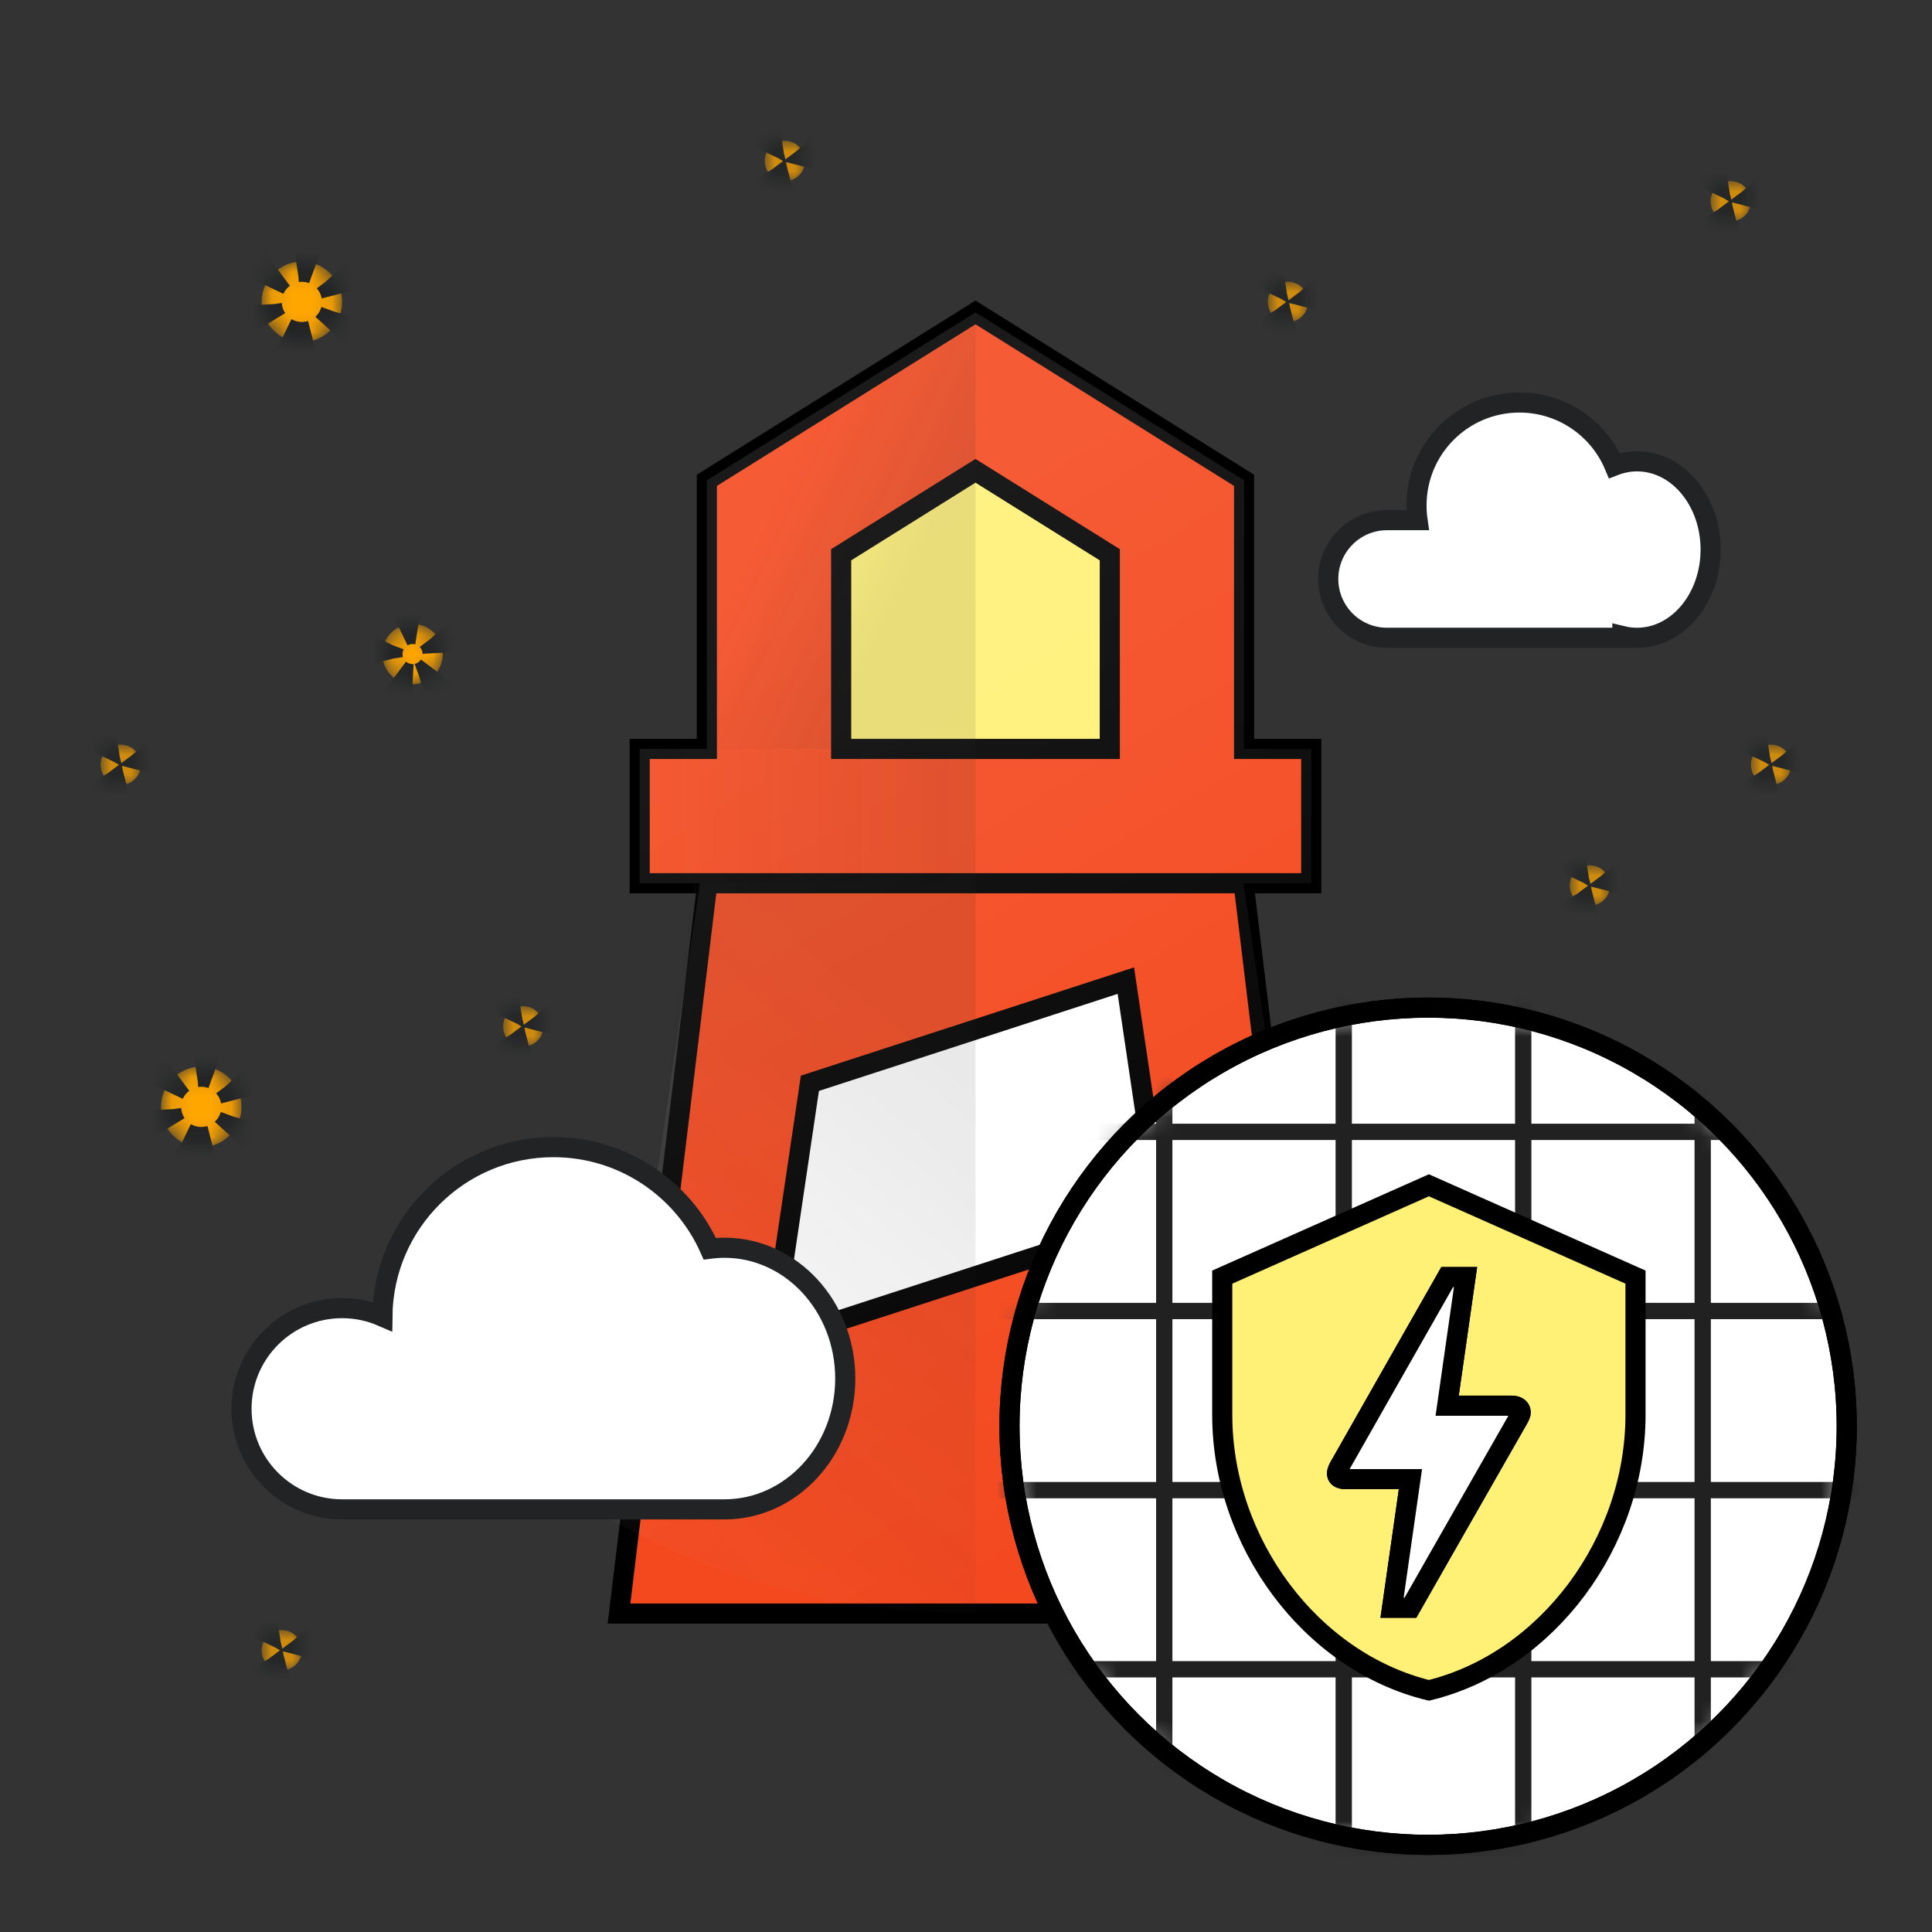 <svg xmlns="http://www.w3.org/2000/svg" xmlns:xlink="http://www.w3.org/1999/xlink" width="96" height="96" version="1.1" viewBox="0 0 96 96"><rect x="0" y="0" width="96" height="96" fill="#333333" stroke="none"/><title>23 Progressive Web App audits</title><desc>Created with Sketch.</desc><defs><linearGradient id="linearGradient-1" x1="36.626%" x2="64.01%" y1="20.358%" y2="100.652%"><stop offset="0%" stop-color="#FFF" stop-opacity=".1"/><stop offset="100%" stop-color="#FFF" stop-opacity="0"/></linearGradient><linearGradient id="linearGradient-2" x1="68.935%" x2="31.065%" y1="65.756%" y2="35.799%"><stop offset="0%" stop-color="#262626" stop-opacity=".1"/><stop offset="100%" stop-color="#262626" stop-opacity="0"/></linearGradient><linearGradient id="linearGradient-3" x1="62.531%" x2="24.779%" y1="13.086%" y2="100.996%"><stop offset="0%" stop-color="#262626" stop-opacity=".1"/><stop offset="100%" stop-color="#262626" stop-opacity="0"/></linearGradient><linearGradient id="linearGradient-4" x1="0%" x2="100%" y1="50%" y2="50%"><stop offset="0%" stop-color="#262626" stop-opacity=".1"/><stop offset="100%" stop-color="#262626" stop-opacity="0"/></linearGradient><path id="path-5" d="M10,14 C8.895,14 8,13.105 8,12 C8,10.895 8.895,10 10,10 C11.105,10 12,10.895 12,12 C12,13.105 11.105,14 10,14 Z M81,8 C80.448,8 80,7.552 80,7 C80,6.448 80.448,6 81,6 C81.552,6 82,6.448 82,7 C82,7.552 81.552,8 81,8 Z M15.5,31 C14.672,31 14,30.328 14,29.5 C14,28.672 14.672,28 15.5,28 C16.328,28 17,28.672 17,29.5 C17,30.328 16.328,31 15.5,31 Z M1,36 C0.448,36 0,35.552 0,35 C0,34.448 0.448,34 1,34 C1.552,34 2,34.448 2,35 C2,35.552 1.552,36 1,36 Z M9,80 C8.448,80 8,79.552 8,79 C8,78.448 8.448,78 9,78 C9.552,78 10,78.448 10,79 C10,79.552 9.552,80 9,80 Z M21,49 C20.448,49 20,48.552 20,48 C20,47.448 20.448,47 21,47 C21.552,47 22,47.448 22,48 C22,48.552 21.552,49 21,49 Z M5,54 C3.895,54 3,53.105 3,52 C3,50.895 3.895,50 5,50 C6.105,50 7,50.895 7,52 C7,53.105 6.105,54 5,54 Z M21,86 C20.448,86 20,85.552 20,85 C20,84.448 20.448,84 21,84 C21.552,84 22,84.448 22,85 C22,85.552 21.552,86 21,86 Z M59,13 C58.448,13 58,12.552 58,12 C58,11.448 58.448,11 59,11 C59.552,11 60,11.448 60,12 C60,12.552 59.552,13 59,13 Z M34,6 C33.448,6 33,5.552 33,5 C33,4.448 33.448,4 34,4 C34.552,4 35,4.448 35,5 C35,5.552 34.552,6 34,6 Z M83,36 C82.448,36 82,35.552 82,35 C82,34.448 82.448,34 83,34 C83.552,34 84,34.448 84,35 C84,35.552 83.552,36 83,36 Z M74,42 C73.448,42 73,41.552 73,41 C73,40.448 73.448,40 74,40 C74.552,40 75,40.448 75,41 C75,41.552 74.552,42 74,42 Z"/><mask id="mask-6" width="84" height="82" x="0" y="0" fill="#fff" maskContentUnits="userSpaceOnUse" maskUnits="objectBoundingBox"><use xlink:href="#path-5"/></mask><circle id="path-7" cx="20.962" cy="20.868" r="20.801"/><circle id="path-9" cx="20.962" cy="20.868" r="20.801"/></defs><g id="23-Progressive-Web-App-audits" fill="none" fill-rule="evenodd" stroke="none" stroke-width="1"><rect id="Rectangle" width="96" height="96" x="0" y="0"/><g id="lighthouse-graphics" transform="translate(5, 3)"><g id="lighthouse" transform="translate(3, 0)"><g id="Group-4-Copy-2"><rect id="Rectangle" width="80" height="80" x="0" y="0"/><g id="Group-2" transform="translate(3.765, 3.765)"><rect id="Rectangle" width="22.941" height="22.941" x="24.61" y="40.877" fill="#FFF"/><path id="Shape" fill="#F4481E" fill-rule="nonzero" stroke="#000" d="M18.993,73.412 L24.193,30.449 L49.219,30.449 L54.418,73.412 C48.771,73.412 43.315,73.412 36.706,73.412 C32.3,73.412 26.396,73.412 18.993,73.412 Z M44.178,41.962 L28.478,47.063 L26.57,59.943 L45.911,53.658 L44.178,41.962 Z"/><rect id="Rectangle" width="15.941" height="19.706" x="27.794" y="15.559" fill="#FFF176" stroke="#979797"/><path id="Path" fill="#F4481E" fill-rule="nonzero" stroke="#000" d="M50.053,30.449 L53.39,30.449 L53.39,37.123 L20.021,37.123 L20.021,30.449 L23.358,30.449 L23.358,17.102 L36.706,8.759 L50.053,17.102 L50.053,30.449 Z M43.38,30.449 L43.38,20.801 L36.706,16.629 L30.032,20.801 L30.032,30.449 L43.38,30.449 Z"/><path id="Path" fill="url(#linearGradient-1)" fill-rule="nonzero" d="M50.022,37.123 L54.686,68.608 C49.329,71.665 43.128,73.412 36.52,73.412 C29.911,73.412 23.71,71.665 18.353,68.608 L23.017,37.123 L20.021,37.123 L20.021,30.449 L23.358,30.449 L23.358,17.102 L36.706,8.759 L50.053,17.102 L50.053,30.449 L53.39,30.449 L53.39,37.123 L50.022,37.123 Z"/><polygon id="Path-Copy-2" fill="url(#linearGradient-2)" fill-rule="nonzero" points="36.706 30.449 23.358 30.449 23.358 17.102 36.706 8.759"/><path id="Path-Copy-4" fill="url(#linearGradient-3)" fill-rule="nonzero" d="M36.706,73.412 C30.111,73.412 23.888,71.653 18.539,68.608 L22.722,37.123 L36.706,37.123 L36.706,73.412 Z"/><rect id="Rectangle-Copy-13" width="16.684" height="6.674" x="20.021" y="30.449" fill="url(#linearGradient-4)" fill-rule="nonzero" transform="translate(28.364, 33.786) scale(-1, 1) translate(-28.364, -33.786)"/></g></g></g><use id="stars" fill="#FFA600" stroke="#212324" stroke-dasharray="1 1" stroke-width="2" mask="url(#mask-6)" xlink:href="#path-5"/><path id="cloud2" fill="#FFF" stroke="#212324" d="M13,72 C9.686,72 7,69.09 7,65.5 C7,61.91 9.686,59 13,59 C13.247,59 13.491,59.016 13.73,59.048 C15.054,56.074 18.035,54 21.5,54 C26.166,54 29.955,57.76 30,62.416 C30.612,62.149 31.289,62 32,62 C34.761,62 37,64.239 37,67 C37,69.761 34.761,72 32,72 L13,72 Z" transform="translate(22, 63) scale(-1, 1) translate(-22, -63)"/><path id="cloud1" fill="#FFF" stroke="#212324" d="M75.564,22.846 L77.077,22.846 C78.691,22.846 80,24.155 80,25.769 C80,27.384 78.691,28.692 77.077,28.692 L65.385,28.692 L65.385,28.605 C65.148,28.662 64.904,28.692 64.654,28.692 C62.636,28.692 61,26.729 61,24.308 C61,21.886 62.636,19.923 64.654,19.923 C65.047,19.923 65.426,19.998 65.782,20.136 C66.555,18.294 68.377,17 70.5,17 C73.325,17 75.615,19.29 75.615,22.115 C75.615,22.363 75.598,22.607 75.564,22.846 Z" transform="translate(70.5, 22.846) scale(-1, 1) translate(-70.5, -22.846)"/></g><g id="content" transform="translate(50, 50)"><g id="Group-4"><mask id="mask-8" fill="#fff"><use xlink:href="#path-7"/></mask><use id="c" fill="#FFF" stroke="#000" xlink:href="#path-7"/><g id="Group" stroke="#212121" stroke-width=".81" mask="url(#mask-8)"><g id="Shape"><path d="M0.31,44.848 L206.564,44.848 M89.74,0.404 L89.74,140.248 M170.005,0.404 L170.005,140.248 M98.658,0.404 L98.658,140.248 M178.923,0.404 L178.923,140.248 M107.576,0.404 L107.576,140.248 M187.842,0.404 L187.842,140.248 M116.495,0.404 L116.495,140.248 M196.76,0.404 L196.76,140.248 M125.413,0.404 L125.413,140.248 M205.678,0.404 L205.678,140.248 M134.331,0.404 L134.331,140.248 M80.821,0.404 L80.821,140.248 M161.087,0.404 L161.087,140.248 M71.903,0.404 L71.903,140.248 M152.168,0.404 L152.168,140.248 M62.985,0.404 L62.985,140.248 M143.25,0.404 L143.25,140.248 M54.066,0.085 L54.066,139.929 M45.148,0.085 L45.148,139.929 M36.229,0.085 L36.229,139.929 M27.311,0.085 L27.311,139.929 M18.393,0.085 L18.393,139.929 M9.475,0.085 L9.475,139.929 M0.556,0.085 L0.556,139.929 M0.31,35.946 L206.564,35.946 M0.31,27.045 L206.564,27.045 M0.31,18.144 L206.564,18.144 M0.31,9.243 L206.564,9.243 M0.31,0.342 L206.564,0.342 M0.31,53.749 L206.564,53.749 M0.31,62.65 L206.564,62.65 M0.31,71.551 L206.564,71.551 M0.31,80.452 L206.564,80.452 M0.31,89.354 L206.564,89.354 M0.31,98.255 L206.564,98.255 M0.31,107.156 L206.564,107.156 M0.31,116.057 L206.564,116.057 M0.31,124.959 L206.564,124.959 M0.31,133.86 L206.564,133.86" transform="translate(-72.97, -38.606)"/></g></g><mask id="mask-10" fill="#fff"><use xlink:href="#path-9"/></mask><use id="c" stroke="#000" xlink:href="#path-9"/></g><g id="Sub---fast-reliable" fill-rule="nonzero" stroke="#000" transform="translate(10, 8)"><path id="Shape" fill="#FFF176" d="M11,0.896 L21.267,5.459 L21.267,12.304 C21.267,18.635 16.886,24.555 11,25.993 C5.114,24.555 0.733,18.635 0.733,12.304 L0.733,5.459 L11,0.896 Z M10.084,21.886 C10.084,21.886 11.873,18.738 15.468,12.45 L15.532,12.313 C15.614,12.149 15.551,11.848 15.103,11.848 L11.909,11.848 L12.822,5.459 L11.909,5.459 C9.555,9.603 7.784,12.705 6.607,14.786 C6.589,14.823 6.716,14.585 6.543,14.896 C6.37,15.206 6.361,15.498 6.89,15.498 L10.084,15.498 L9.171,21.886 L10.084,21.886 Z"/><path id="Shape-path" fill="#FFF" d="M10.084,21.886 C10.084,21.886 11.873,18.738 15.468,12.45 L15.532,12.313 C15.614,12.149 15.551,11.848 15.103,11.848 L11.909,11.848 L12.822,5.459 L11.909,5.459 C9.555,9.603 7.784,12.705 6.607,14.786 C6.589,14.823 6.716,14.585 6.543,14.896 C6.37,15.206 6.361,15.498 6.89,15.498 L10.084,15.498 L9.171,21.886 L10.084,21.886 Z"/></g></g></g></svg>